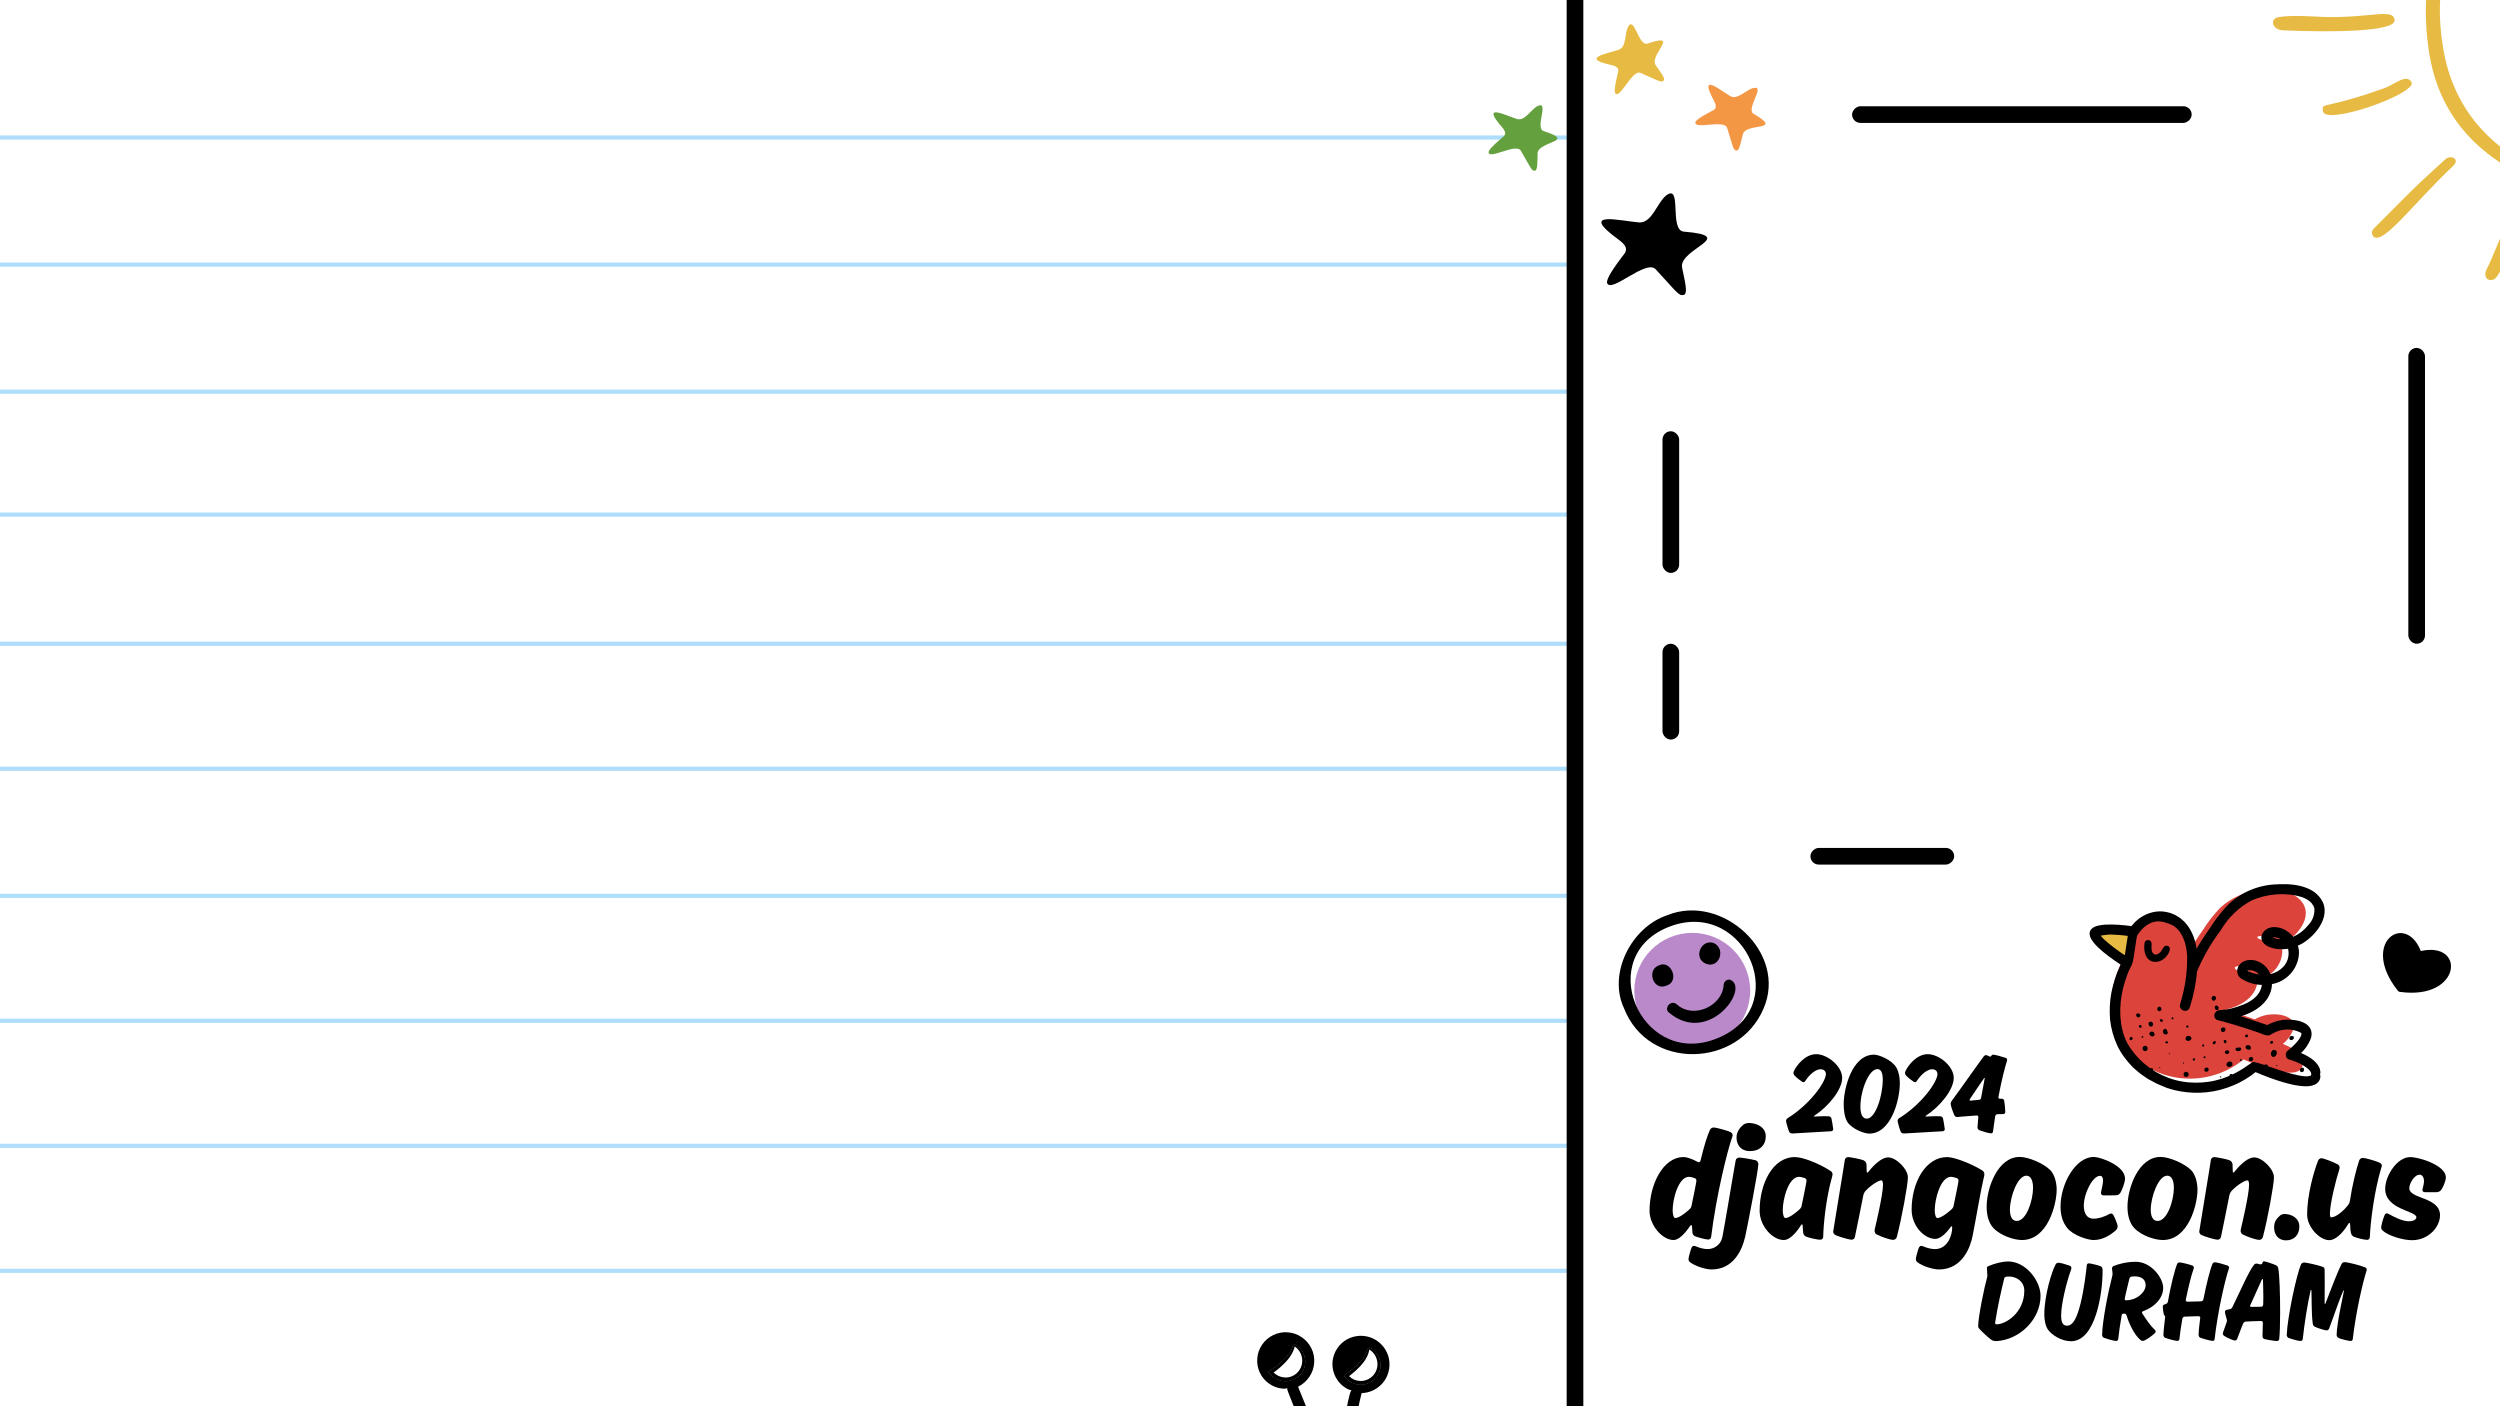 <svg width="1200" height="675" viewBox="0 0 1200 675" fill="none" xmlns="http://www.w3.org/2000/svg">
<g clip-path="url(#clip0_445_197)">
<path opacity="0.5" d="M-967 66H756" stroke="#5FBFFA" stroke-width="2"/>
<path opacity="0.5" d="M-967 127H756" stroke="#5FBFFA" stroke-width="2"/>
<path opacity="0.5" d="M-967 188H756" stroke="#5FBFFA" stroke-width="2"/>
<path opacity="0.5" d="M-967 247H756" stroke="#5FBFFA" stroke-width="2"/>
<path opacity="0.5" d="M-967 309H756" stroke="#5FBFFA" stroke-width="2"/>
<path opacity="0.5" d="M-967 369H756" stroke="#5FBFFA" stroke-width="2"/>
<path opacity="0.5" d="M-967 430H756" stroke="#5FBFFA" stroke-width="2"/>
<path opacity="0.5" d="M-967 490H756" stroke="#5FBFFA" stroke-width="2"/>
<path opacity="0.5" d="M-967 550H756" stroke="#5FBFFA" stroke-width="2"/>
<path opacity="0.5" d="M-967 610H756" stroke="#5FBFFA" stroke-width="2"/>
<rect x="752" y="-40" width="8" height="762" fill="black"/>
<g clip-path="url(#clip1_445_197)">
<path d="M633.817 696.102C633.817 696.102 633.929 696.144 633.979 696.159L634.079 696.163L633.817 696.102ZM657.891 647.115C657.359 646.866 657.029 646.915 656.933 647.087C656.933 647.087 656.945 647.1 656.958 647.101C656.983 647.102 657.032 647.129 657.057 647.143C657.057 647.143 657.057 647.156 657.069 647.156C661.33 649.293 663.116 654.44 661.065 658.754C658.987 663.118 653.762 664.977 649.398 662.899C648.186 662.317 647.125 661.465 646.287 660.407C649.847 657.973 656.323 652.813 656.914 647.238C656.929 647.188 656.931 647.138 656.933 647.087C656.719 647.078 656.467 647.383 656.34 647.983C655.327 651.623 652.468 654.49 649.551 656.939C648.805 657.563 648.036 658.148 647.255 658.708L645.59 659.911C645.457 660.057 645.061 660.178 645.167 660.347L645.598 660.895C645.849 661.221 646.282 661.706 646.477 661.878C648.014 663.407 650.079 664.366 652.24 664.571C656.595 665.085 661.01 662.12 662.196 657.97C663.558 653.84 661.579 649.064 657.891 647.115ZM622.129 645.692C621.612 645.405 621.27 645.441 621.173 645.626C621.186 645.626 621.198 645.639 621.211 645.64C621.223 645.641 621.223 645.641 621.235 645.654C621.247 645.667 621.272 645.68 621.284 645.694L621.297 645.694C625.473 648.029 627.003 653.278 624.728 657.508C623.673 659.481 621.894 660.969 619.77 661.673C616.242 662.772 612.395 661.586 610.097 658.675C613.372 656.431 620.11 651.332 621.143 645.751C621.144 645.713 621.146 645.675 621.173 645.638C620.973 645.592 620.696 645.87 620.52 646.456C619.258 650.009 616.391 652.776 613.463 655.186C612.706 655.784 611.949 656.37 611.156 656.929L609.556 658.059L608.971 658.463C608.804 658.532 608.977 658.627 609.036 658.718L609.265 658.98C609.577 659.347 609.851 659.724 610.19 660.054C611.689 661.581 613.714 662.601 615.847 662.868C620.145 663.544 624.641 660.733 625.951 656.652C627.447 652.616 625.685 647.798 622.129 645.692Z" fill="black"/>
<path d="M657.891 647.116C657.359 646.866 657.029 646.915 656.933 647.087C656.719 647.078 656.467 647.383 656.34 647.983C655.327 651.623 652.468 654.49 649.551 656.939C648.805 657.563 648.036 658.148 647.255 658.708L645.59 659.911C645.457 660.057 645.061 660.179 645.167 660.347L645.598 660.895C645.849 661.221 646.282 661.706 646.477 661.879C648.014 663.407 650.079 664.366 652.24 664.571C656.595 665.085 661.01 662.12 662.196 657.97C663.558 653.84 661.579 649.064 657.891 647.116ZM657.216 648.159C657.235 647.996 657.242 647.845 657.234 647.718C657.295 647.771 657.369 647.812 657.443 647.866C660.623 649.893 662.008 654.09 660.741 657.479C659.61 660.925 655.955 663.241 652.403 662.825C650.644 662.662 648.936 661.895 647.664 660.668C647.494 660.497 647.566 660.601 647.543 660.549C647.582 660.513 647.491 660.572 647.634 660.477L648.234 660.024C649.029 659.414 649.8 658.779 650.548 658.104C653.474 655.454 656.371 652.285 657.216 648.159Z" fill="black"/>
<path d="M648.9 667.153C648.9 667.153 648.887 667.165 648.886 667.178C648.872 667.215 648.796 667.237 648.695 667.245C648.761 667.173 648.825 667.138 648.875 667.14L648.9 667.141L648.9 667.153Z" fill="black"/>
<path d="M622.129 645.692C621.612 645.405 621.27 645.44 621.173 645.626C620.973 645.592 620.696 645.87 620.52 646.455C619.258 650.009 616.391 652.775 613.463 655.186C612.706 655.784 611.949 656.37 611.156 656.929L609.556 658.059L608.971 658.463C608.804 658.532 608.977 658.627 609.036 658.718L609.265 658.98C609.577 659.347 609.851 659.724 610.19 660.054C611.689 661.581 613.714 662.601 615.847 662.868C620.145 663.543 624.641 660.733 625.951 656.652C627.447 652.616 625.685 647.798 622.129 645.692ZM621.38 646.707C621.412 646.531 621.432 646.368 621.437 646.242C621.497 646.308 621.571 646.362 621.644 646.415C624.705 648.576 625.9 652.802 624.51 656.111C623.256 659.501 619.593 661.678 616.073 661.125C614.316 660.911 612.648 660.096 611.401 658.857C610.639 659.291 613.108 657.58 614.447 656.363C617.383 653.751 620.276 650.696 621.38 646.707Z" fill="black"/>
<path d="M617.939 666.161C617.939 666.161 617.91 666.248 617.846 666.283C617.861 666.208 617.901 666.172 617.939 666.161Z" fill="black"/>
<path d="M617.939 666.161C617.939 666.161 617.91 666.248 617.846 666.283C617.861 666.208 617.901 666.172 617.939 666.161Z" fill="black"/>
<path d="M702.905 697.193C702.598 696.398 702.125 695.659 701.586 694.993C700.52 693.661 699.178 692.594 697.848 691.541C695.493 689.687 692.724 688.359 689.798 687.754C686.999 687.143 684.048 687.131 681.234 687.755C679.833 688.061 678.464 688.533 677.151 689.133C677.139 689.132 677.126 689.144 677.101 689.143C672.158 684.946 666.388 682.14 660.484 680.072C657.587 679.091 654.644 678.297 651.681 677.678C651.959 675.887 652.287 674.122 652.69 672.361C652.909 671.374 653.152 670.4 653.42 669.428L653.615 668.704C653.615 668.704 653.629 668.667 653.642 668.668C653.793 668.674 654.387 668.662 654.755 668.602C659.075 668.155 663.074 665.488 665.203 661.693C667.32 657.899 667.575 653.091 665.687 649.151C663.901 645.19 660.105 642.228 655.838 641.428C651.597 640.591 646.989 641.883 643.872 644.878C640.707 647.796 639.104 652.281 639.68 656.506C640.206 660.741 642.866 664.614 646.591 666.601C647.627 667.15 648.366 667.282 648.695 667.246C648.761 667.173 648.826 667.138 648.876 667.14L648.901 667.141L648.9 667.166C648.9 667.166 648.888 667.166 648.887 667.178C648.873 667.216 648.796 667.238 648.695 667.246C648.497 667.465 648.234 668.008 647.968 668.918C647.266 671.474 646.701 674.086 646.273 676.716C644.067 676.395 641.857 676.15 639.645 675.98C635.508 675.677 631.36 675.626 627.214 675.841L624.931 670.219L623.663 667.112L623.068 665.674C623.068 665.674 623.097 665.6 623.264 665.531C625.379 664.448 627.202 662.811 628.522 660.823C631.238 656.89 631.607 651.482 629.469 647.191C627.37 642.876 622.922 639.81 618.129 639.518C613.354 639.1 608.511 641.454 605.846 645.389C603.094 649.283 602.69 654.614 604.716 658.863C606.691 663.122 611.001 666.181 615.64 666.531C616.872 666.634 617.6 666.437 617.846 666.271C617.862 666.196 617.901 666.16 617.94 666.149C617.94 666.149 617.911 666.236 617.846 666.271C617.773 666.521 617.886 667.106 618.238 668.029L620.708 674.289L621.517 676.329C620.503 676.438 619.488 676.571 618.473 676.717C611.49 677.781 604.466 679.513 597.999 682.983C594.949 684.695 591.916 686.621 589.415 689.366C588.981 689.183 588.534 689.013 588.085 688.905C586.587 688.539 585.042 688.372 583.522 688.521C580.485 688.77 577.609 689.947 575.177 691.672C574.722 691.993 574.278 692.34 573.859 692.688C571.622 694.573 569.843 696.957 568.608 699.604C567.997 700.915 567.522 702.282 567.197 703.693C566.91 705.106 566.761 706.538 566.8 707.978C566.819 709.013 566.925 710.077 567.975 710.588C569.038 711.113 570.461 710.871 571.184 709.892C571.779 709.237 571.771 708.24 571.857 707.701C571.923 707.048 572.013 706.409 572.191 705.786C572.791 703.251 573.965 700.866 575.614 698.881C577.273 696.933 579.433 695.398 581.834 694.693C583.044 694.429 584.288 694.243 585.488 694.483C585.602 694.488 585.702 694.505 585.802 694.522C584.974 696.189 584.392 698.019 584.183 699.952C584.161 700.166 584.14 700.379 584.13 700.593C580.074 701.947 576.851 705.354 574.84 709.039C572.443 713.491 571.212 718.698 572.291 723.865C572.694 725.648 574.86 726.623 576.447 725.795C577.232 725.413 577.831 724.681 578.032 723.82C578.138 723.395 578.144 722.967 578.062 722.522L577.922 721.671C577.564 719.398 577.843 717.013 578.581 714.787C579.32 712.548 580.445 710.413 581.936 708.585C582.704 707.71 583.523 706.849 584.484 706.196C584.562 706.149 584.64 706.089 584.717 706.055C585.243 707.919 586.064 709.682 587.07 711.226C589.014 714.147 591.408 716.582 594.051 718.498C594.443 716.699 595.072 714.96 595.886 713.317C593.767 711.549 591.949 709.516 590.697 707.23C589.43 704.982 589.021 702.442 589.402 700.011C589.796 697.593 591.067 695.276 592.805 693.269C596.018 689.798 600.44 687.262 605.11 685.431C609.804 683.6 614.785 682.45 619.835 681.745C626.713 680.789 633.777 680.762 640.725 681.412C645.119 681.902 649.548 682.444 653.841 683.522C659.13 684.908 664.321 686.82 668.922 689.564C671.196 690.96 673.441 692.443 675.267 694.287C676.454 695.422 677.562 696.668 678.448 698.068C679.417 699.597 680.422 701.179 680.94 702.929C681.69 705.459 680.597 707.733 679.235 709.794C680.593 711.075 681.78 712.513 682.759 714.107C684.028 711.562 684.44 708.111 684.217 705.365C684.636 705.584 685.016 705.853 685.408 706.122C687.121 707.355 688.555 708.943 689.561 710.777C690.581 712.599 691.2 714.643 691.327 716.704C691.38 717.224 691.37 717.753 691.348 718.269C691.285 718.872 691.472 719.801 691.964 720.39C692.894 721.665 694.913 721.928 696.142 720.908C696.756 720.43 697.165 719.703 697.261 718.925C697.303 718.233 697.274 717.74 697.275 717.135C697.223 715.985 697.082 714.843 696.853 713.711C696.369 711.458 695.477 709.301 694.222 707.38C692.047 703.958 688.755 701.282 685.033 699.837C684.902 699.352 684.733 698.878 684.499 698.452C683.794 696.643 682.736 695.122 681.572 693.723L681.623 693.725C682.875 693.337 684.171 693.128 685.483 693.12C688.084 693.055 690.716 693.747 692.995 695.017C694.29 695.728 695.461 696.649 696.488 697.714C697.659 698.937 698.186 699.893 698.775 701.457C699.227 702.687 699.947 703.563 701.36 703.56C702.192 703.558 703.052 703.216 703.598 702.533C704.889 700.961 703.482 698.757 702.906 697.181L702.905 697.193ZM615.847 662.869C613.714 662.601 611.689 661.582 610.19 660.055C609.851 659.725 609.577 659.347 609.265 658.981L609.036 658.719C608.977 658.628 608.804 658.532 608.971 658.464L609.556 658.06L611.156 656.93C611.949 656.371 612.706 655.785 613.463 655.186C616.391 652.776 619.258 650.01 620.52 646.456C620.696 645.871 620.973 645.592 621.173 645.626C621.27 645.441 621.612 645.405 622.129 645.692C625.685 647.799 627.447 652.617 625.951 656.652C624.641 660.734 620.145 663.544 615.847 662.869ZM646.477 661.879C646.282 661.707 645.849 661.222 645.598 660.895L645.167 660.347C645.061 660.179 645.457 660.057 645.59 659.911L647.255 658.708C648.036 658.149 648.805 657.563 649.551 656.939C652.468 654.491 655.327 651.623 656.34 647.983C656.467 647.383 656.719 647.079 656.933 647.088C657.029 646.915 657.359 646.866 657.891 647.116C661.579 649.064 663.558 653.841 662.196 657.97C661.01 662.12 656.595 665.085 652.24 664.572C650.079 664.366 648.014 663.408 646.477 661.879Z" fill="black"/>
</g>
<rect x="1164" y="309" width="8" height="142" rx="4" transform="rotate(180 1164 309)" fill="black"/>
<rect x="938" y="407" width="8" height="69" rx="4" transform="rotate(90 938 407)" fill="black"/>
<rect x="1052" y="51" width="8" height="163" rx="4" transform="rotate(90 1052 51)" fill="black"/>
<rect x="806" y="275" width="8" height="68" rx="4" transform="rotate(180 806 275)" fill="black"/>
<rect x="806" y="355" width="8" height="46" rx="4" transform="rotate(180 806 355)" fill="black"/>
<g clip-path="url(#clip2_445_197)">
<path d="M808.308 111.194C800.923 110.698 807.666 87.824 799.759 93.826C795.439 97.213 792.94 107.178 786.773 106.776C777.598 106.032 757.31 100.743 776.899 115.006C782.505 119.033 780.257 121.169 778.642 123.18C772.105 131.842 771.268 134.434 771.367 135.724C773.002 141.331 790.222 124.055 794.799 129.337C805.268 140.657 805.775 142.079 808.134 141.582C810.496 141.071 808.549 134.404 807.375 128.333C805.965 119.323 834.625 113.35 808.293 111.19L808.308 111.194Z" fill="black"/>
<path d="M790.889 20.894C786.411 22.5 784.583 7.348 781.447 12.909C779.764 15.998 780.805 22.483 777.077 23.843C771.484 25.765 758.192 27.875 773.344 31.209C777.66 32.13 776.884 33.955 776.444 35.559C774.792 42.322 774.949 44.055 775.335 44.793C777.716 47.653 783.489 33.099 787.526 35.031C796.554 38.983 797.217 39.684 798.473 38.784C799.73 37.885 796.903 34.472 794.669 31.203C791.55 26.281 806.918 15.421 790.865 20.918L790.889 20.894Z" fill="#E7BB43"/>
<path d="M841.804 54.687C837.679 52.349 847.812 40.947 841.609 42.248C838.197 43.018 834.016 48.1 830.575 46.156C825.488 43.178 815.215 34.484 822.621 48.197C824.751 52.077 822.882 52.7 821.403 53.418C815.27 56.628 814.082 57.895 813.768 58.675C813.179 62.385 827.843 57.132 829.047 61.467C831.995 70.926 831.899 71.901 833.404 72.261C834.909 72.621 835.615 68.21 836.593 64.359C838.235 58.74 856.414 63.223 841.808 54.672L841.804 54.687Z" fill="#F39745"/>
<path d="M741.024 62.947C736.488 61.593 743.889 48.225 738.108 50.873C734.94 52.382 731.985 58.253 728.184 57.136C722.566 55.37 710.644 49.179 720.862 60.89C723.801 64.198 722.099 65.221 720.815 66.253C715.531 70.744 714.64 72.249 714.514 73.073C714.756 76.815 727.92 68.436 730.037 72.406C734.989 80.971 735.113 81.938 736.648 81.962C738.188 81.972 737.909 77.525 738.036 73.557C738.409 67.717 757.15 68.041 741.005 62.957L741.024 62.947Z" fill="#64A03D"/>
</g>
<g clip-path="url(#clip3_445_197)">
<path d="M884.238 517.411C884.238 523.059 877.63 531.139 871.021 535.431C870.794 535.6 870.683 535.711 870.683 535.826C870.683 535.942 870.852 535.938 871.19 535.938C871.359 535.938 874.014 535.769 875.54 535.769C876.389 535.769 877.176 535.769 877.856 535.826C878.479 535.884 878.986 536.334 879.097 536.898C879.378 538.086 879.72 540.287 879.946 541.981C879.946 542.546 879.551 542.942 878.928 543C875.37 543.226 864.017 543.903 860.402 544.072C859.779 544.072 859.103 543.845 858.819 543.28C858.254 542.039 857.293 538.535 857.293 538.082C857.293 537.575 857.578 537.064 857.969 536.783C868.816 530.059 876.327 519.44 876.442 515.544C876.385 513.849 875.086 513.227 873.845 513.227C871.866 513.227 868.762 515.317 866.445 518.99C866.276 519.271 865.992 519.444 865.654 519.444C865.316 519.444 864.978 519.217 864.978 519.217C863.679 518.372 862.154 517.127 861.304 516.166C861.024 515.886 860.851 515.49 860.851 515.037C860.851 514.868 860.909 514.583 860.962 514.414C862.034 511.759 866.272 505.996 871.809 505.996C876.95 505.996 884.238 511.59 884.238 517.407V517.411Z" fill="black"/>
<path d="M886.724 538.539C885.368 536.28 884.972 532.833 884.972 529.952C884.972 522.494 888.983 506.227 899.545 506.227C901.804 506.227 908.075 508.712 910.222 512.385C911.463 514.533 911.917 517.242 911.917 519.843C911.917 528.261 907.625 544.133 897.228 544.133C895.027 544.133 889.206 542.154 886.72 538.539H886.724ZM892.994 531.193C892.994 535.657 894.52 536.956 896.045 536.956C900.225 536.956 903.729 526.052 903.729 518.145C903.729 514.249 902.488 513.173 901.132 513.173C897.063 513.173 892.998 523.397 892.998 531.193H892.994Z" fill="black"/>
<path d="M937.79 517.411C937.79 523.059 931.181 531.139 924.573 535.431C924.346 535.6 924.235 535.711 924.235 535.826C924.235 535.942 924.404 535.938 924.742 535.938C924.911 535.938 927.566 535.769 929.091 535.769C929.94 535.769 930.728 535.769 931.408 535.826C932.03 535.884 932.538 536.334 932.649 536.898C932.929 538.086 933.271 540.287 933.498 541.981C933.498 542.546 933.102 542.942 932.48 543C928.922 543.226 917.569 543.903 913.953 544.072C913.331 544.072 912.654 543.845 912.37 543.28C911.805 542.039 910.845 538.535 910.845 538.082C910.845 537.575 911.129 537.064 911.521 536.783C922.367 530.059 929.879 519.44 929.994 515.544C929.936 513.849 928.638 513.227 927.397 513.227C925.418 513.227 922.314 515.317 919.997 518.99C919.828 519.271 919.543 519.444 919.205 519.444C918.867 519.444 918.529 519.217 918.529 519.217C917.23 518.372 915.705 517.127 914.856 516.166C914.576 515.886 914.403 515.49 914.403 515.037C914.403 514.868 914.46 514.583 914.514 514.414C915.586 511.759 919.824 505.996 925.36 505.996C930.501 505.996 937.79 511.59 937.79 517.407V517.411Z" fill="black"/>
<path d="M960.95 527.408C961.626 527.408 961.911 527.862 962.022 528.426C962.249 529.725 962.529 532.211 962.529 533.736C962.529 534.243 962.191 534.754 961.569 534.754C961.288 534.754 959.083 534.812 958.802 534.812C958.126 534.812 957.784 535.319 957.673 535.884C957.335 538.312 956.939 540.74 956.655 543.115C956.597 543.68 956.201 544.018 955.694 544.018C954.733 544.018 951.345 543 950.215 542.55C949.539 542.323 949.197 541.701 949.197 541.136C949.255 539.837 949.593 536.391 949.593 536.164C949.593 535.711 949.255 535.431 948.859 535.431C947.56 535.431 939.991 536.164 939.538 536.164C938.862 536.164 938.351 535.884 938.124 535.373C937.559 534.243 936.318 530.739 936.318 529.894C936.318 529.387 936.487 528.822 936.772 528.48C940.84 523.059 949.593 510.461 952.248 507.014C952.528 506.676 952.87 506.449 953.32 506.449C953.827 506.449 954.903 507.183 955.298 507.183C955.525 507.183 955.694 507.072 955.805 506.845C955.974 506.507 956.37 506.223 956.824 506.223C957.5 506.223 961.342 507.295 962.81 507.806C963.263 507.975 963.432 508.37 963.432 508.766C963.432 508.878 963.374 509.162 963.374 509.162C962.356 512.213 960.777 518.483 959.306 526.221C959.306 526.221 959.248 526.559 959.248 526.728C959.248 527.066 959.475 527.404 959.87 527.404H960.942L960.95 527.408ZM945.363 527.973C945.363 528.142 945.532 528.311 945.816 528.311C945.927 528.311 948.528 528.031 949.885 527.915C950.449 527.858 950.788 527.577 950.903 527.012C951.525 523.508 952.655 518.03 952.655 517.634C952.655 517.465 952.655 517.353 952.597 517.353C952.486 517.353 952.317 517.58 952.317 517.58C951.641 518.483 946.104 526.732 945.539 527.577C945.428 527.746 945.37 527.858 945.37 527.973H945.363Z" fill="black"/>
<path d="M956.359 643.398C954.722 642.495 951.725 639.556 950.088 637.862C949.693 637.466 949.524 636.959 949.524 636.448C949.524 632.21 952.463 617.863 953.873 612.892C953.93 612.665 953.93 612.384 953.93 612.158C953.93 610.971 953.704 609.107 953.704 608.769C953.704 608.316 953.93 607.924 954.38 607.751C957.542 606.395 961.384 605.492 963.812 605.492C972.511 605.492 979.461 614.87 979.461 621.986C979.461 633.113 969.745 642.945 958.449 643.732C957.715 643.732 956.981 643.675 956.359 643.394V643.398ZM971.666 619.504C971.666 615.266 968.108 612.726 964.266 612.726C963.87 612.726 963.532 612.726 963.136 612.784C962.46 612.895 962.118 613.18 962.007 613.745C960.65 619.281 958.845 627.134 957.715 634.588C957.715 634.588 957.657 634.926 957.657 635.041C957.657 635.495 957.938 635.664 958.449 635.664C962.687 635.664 971.666 630.185 971.666 619.508V619.504Z" fill="black"/>
<path d="M1009.23 609.223V610.636C1009.23 620.296 1006.01 643.794 994.092 643.794C989.405 643.794 984.714 640.632 983.077 638.315C981.836 636.563 981.271 633.682 981.271 631.027C981.271 621.763 984.829 610.41 986.639 607.017C986.977 606.452 987.372 606.114 988.106 606.114C989.178 606.114 992.175 607.075 993.585 607.582C994.038 607.751 994.261 608.258 994.261 608.712C994.261 608.996 994.15 609.334 994.15 609.334C991.891 615.435 989.347 626.055 989.347 631.365C989.347 634.304 989.912 636.336 992.171 636.336C995.391 636.336 997.201 631.534 998.668 625.659C1000.36 618.935 1001.38 610.237 1001.66 607.301C1001.72 606.737 1002.11 606.399 1002.62 606.399C1003.47 606.399 1006.86 607.248 1008.22 607.755C1008.89 608.035 1009.18 608.658 1009.23 609.223H1009.23Z" fill="black"/>
<path d="M1028.16 630.009C1028.16 630.289 1028.33 630.516 1028.33 630.516C1030.25 633.509 1032.51 636.729 1034.37 638.369C1034.6 638.596 1034.71 638.876 1034.71 639.161C1034.71 639.387 1034.6 639.614 1034.43 639.837C1033.19 641.024 1030.81 642.776 1029.17 643.51C1029.17 643.51 1028.95 643.621 1028.61 643.621C1028.1 643.621 1027.65 643.395 1027.37 643.168C1024.26 640.513 1021.77 634.865 1020.81 631.53C1020.59 630.965 1020.36 630.57 1019.91 630.57H1019.24C1018.67 630.57 1018.44 630.85 1018.39 631.419C1017.71 635.203 1017.14 639.099 1016.75 642.772C1016.64 643.337 1016.24 643.675 1015.73 643.675C1014.54 643.675 1010.42 642.377 1010.03 642.207C1009.18 641.869 1009.07 641.358 1009.01 640.794C1009.12 634.354 1011.77 620.626 1013.92 612.323C1014.03 611.87 1014.03 611.647 1014.03 611.42C1014.03 610.46 1013.75 609.273 1013.75 608.823C1013.75 608.316 1014.15 607.863 1014.54 607.694C1016.75 606.791 1020.53 605.661 1025.22 605.661C1032.51 605.661 1038.33 613.345 1038.33 618.202C1038.33 623.058 1034.2 627.411 1028.78 629.329C1028.38 629.498 1028.16 629.667 1028.16 630.005V630.009ZM1022.11 613.741C1021.89 614.533 1019.85 623.004 1019.85 623.569C1019.85 623.965 1020.08 624.134 1020.48 624.134C1025.73 624.134 1029.91 620.238 1029.91 616.846C1029.91 613.906 1027.53 612.665 1024.77 612.665C1024.31 612.665 1023.86 612.665 1023.41 612.723C1022.68 612.781 1022.28 613.176 1022.11 613.741Z" fill="black"/>
<path d="M1063.12 605.888C1064.03 605.888 1067.87 606.96 1069.28 607.471C1069.68 607.64 1069.96 608.035 1069.96 608.489C1069.96 608.658 1069.9 608.827 1069.9 608.827C1068.1 613.968 1064.53 629.39 1063.01 642.776C1062.95 643.341 1062.56 643.625 1062.11 643.625C1060.98 643.625 1056.96 642.438 1056.34 642.211C1055.61 641.931 1055.38 641.42 1055.32 640.743C1055.32 638.258 1056.12 632.89 1056.12 632.552C1056.12 632.099 1055.78 631.761 1055.21 631.761C1053.29 631.872 1050.81 631.93 1048.66 631.987C1048.04 631.987 1047.64 632.494 1047.53 633.005C1046.96 636.283 1046.46 639.56 1046.11 642.78C1046.06 643.345 1045.61 643.629 1045.15 643.629C1043.97 643.629 1040.07 642.499 1039.39 642.215C1038.83 641.988 1038.49 641.424 1038.43 640.747C1038.54 637.923 1039.28 632.387 1039.28 632.16C1039.28 631.822 1039.17 631.653 1039 631.484C1038.88 631.315 1038.71 631.146 1038.6 630.808C1038.37 629.962 1038.2 628.437 1038.15 627.304C1038.15 626.57 1038.32 626.286 1039.33 626.005C1040.12 625.778 1040.46 625.383 1040.57 624.875C1041.93 617.191 1043.85 609.568 1045.03 606.687C1045.26 606.233 1045.66 605.953 1046.16 605.953C1047.18 605.953 1051.08 606.971 1052.38 607.478C1052.77 607.59 1053.05 608.101 1053.05 608.55C1053.05 608.719 1052.94 609.057 1052.94 609.057C1051.92 611.77 1050.63 616.965 1049.22 623.631C1049.22 623.631 1049.16 623.911 1049.16 624.084C1049.16 624.48 1049.5 624.818 1049.95 624.818C1050.18 624.818 1055.32 624.649 1056.45 624.649C1057.01 624.649 1057.52 624.253 1057.63 623.688C1059.05 616.457 1060.8 609.453 1061.98 606.687C1062.15 606.233 1062.61 605.895 1063.11 605.895L1063.12 605.888Z" fill="black"/>
<path d="M1068.94 633.851C1068.94 633.174 1067.98 630.8 1067.98 629.782C1067.98 629.217 1068.26 628.821 1068.88 628.71C1069.51 628.598 1070.24 628.429 1070.24 628.429C1071.03 628.26 1071.26 627.976 1071.6 627.3C1074.59 621.368 1079.45 610.014 1081.99 607.021C1082.33 606.625 1082.72 606.514 1083.12 606.514C1083.68 606.514 1084.7 606.91 1085.04 606.91C1085.49 606.91 1085.94 606.629 1086 606.176C1086.06 605.78 1086.28 605.442 1086.73 605.442C1087.53 605.442 1091.54 606.856 1092.44 607.305C1093.06 607.59 1093.46 608.154 1093.57 608.831C1094.19 612.05 1094.47 621.598 1094.47 630.07C1094.47 635.437 1094.3 640.294 1094.02 642.837C1093.96 643.291 1093.56 643.686 1092.89 643.686C1091.93 643.686 1087.92 643.064 1086.9 642.726C1086.34 642.557 1086 642.05 1086 641.258C1086 639.96 1086.17 635.837 1086.17 634.93C1086.17 634.423 1085.83 634.081 1085.27 634.081C1082.72 634.081 1078.66 634.308 1077.98 634.365C1077.3 634.423 1077.02 634.704 1076.68 635.384C1075.61 637.754 1074.65 640.805 1073.8 642.784C1073.57 643.237 1073.17 643.46 1072.78 643.46C1071.88 643.46 1068.54 641.877 1067.64 641.258C1067.24 640.978 1066.96 640.636 1066.96 640.129C1066.96 639.844 1067.02 639.675 1067.02 639.675L1068.83 634.534C1068.94 634.254 1068.94 634.081 1068.94 633.858L1068.94 633.851ZM1080.01 626.846C1080.01 627.184 1080.24 627.3 1080.81 627.3C1082.22 627.3 1084.53 627.242 1085.27 627.242C1085.89 627.242 1086.23 626.962 1086.34 626.17C1086.4 624.929 1086.4 623.627 1086.4 622.328C1086.4 619.22 1086.28 616.227 1086.23 614.421C1086.23 614.083 1086.12 613.914 1086 613.914C1085.88 613.914 1085.77 614.025 1085.66 614.252C1084.25 617.303 1082.27 621.763 1080.13 626.508C1080.13 626.508 1080.01 626.735 1080.01 626.846Z" fill="black"/>
<path d="M1104.25 643.679C1103.06 643.679 1099.56 642.607 1098.65 642.265C1097.92 641.981 1097.69 641.416 1097.63 640.797C1097.92 632.606 1102.21 612.043 1104.53 606.848C1104.75 606.341 1105.38 605.999 1106.05 605.999C1106.84 605.999 1112.72 607.186 1115.15 608.201C1115.77 608.481 1115.82 609.104 1115.82 609.668C1115.88 611.87 1115.88 620.288 1115.82 625.486C1115.82 625.713 1115.88 625.94 1115.99 625.94C1116.1 625.94 1116.27 625.544 1116.27 625.544C1118.64 619.612 1121.3 612.043 1124.01 606.622C1124.29 606.168 1124.74 605.83 1125.37 605.83C1127.12 605.83 1133.44 607.524 1135.31 608.374C1135.82 608.543 1136.04 608.996 1136.04 609.446C1136.04 609.615 1135.99 609.784 1135.99 609.784C1134.12 615.547 1130.79 629.951 1129.32 642.83C1129.26 643.337 1128.81 643.679 1128.3 643.679C1127.4 643.679 1123.67 642.776 1122.6 642.265C1121.92 641.927 1121.64 641.416 1121.58 640.797C1121.58 635.261 1125.08 620.292 1125.08 619.616C1125.08 619.504 1125.02 619.389 1124.97 619.389C1124.92 619.389 1124.8 619.5 1124.69 619.727C1122.48 624.756 1120.56 630.911 1117.96 637.747C1117.79 638.2 1117.29 638.596 1116.78 638.596C1115.93 638.596 1112.6 637.524 1111.13 636.844C1110.45 636.506 1110.17 635.826 1110.11 635.261C1109.49 630.854 1109.66 624.188 1109.49 619.5C1109.43 619.216 1109.38 619.105 1109.32 619.105C1109.26 619.105 1109.15 619.216 1109.09 619.443C1107.62 625.882 1106.21 634.581 1105.31 642.83C1105.2 643.337 1104.74 643.679 1104.23 643.679H1104.25Z" fill="black"/>
<path d="M822.583 541.198C823.982 541.198 829.722 542.904 830.733 543.449C831.274 543.76 831.662 544.302 831.662 544.925C831.662 545.078 831.586 545.389 831.586 545.389C828.946 552.839 823.748 574.336 821.342 593.739C821.266 594.515 820.643 594.98 819.944 594.98C818.703 594.98 814.822 593.892 813.658 593.428C812.959 593.116 812.417 592.498 812.34 591.41L812.187 588.848C812.187 588.46 812.033 588.072 811.799 588.072C811.645 588.072 811.487 588.148 811.257 588.46C808.775 592.106 805.824 595.21 803.342 595.21C797.909 595.21 791.777 588.149 791.777 581.164C791.777 568.435 798.297 555.398 808.076 555.398C809.862 555.398 812.267 556.328 814.749 557.65C814.749 557.65 815.137 557.884 815.372 557.884C815.837 557.884 816.148 557.573 816.302 556.874C817.931 550.123 819.483 545.078 820.805 542.281C821.116 541.659 821.815 541.194 822.591 541.194L822.583 541.198ZM811.952 578.685C812.805 574.651 814.281 567.355 814.281 566.732C814.281 566.191 814.046 565.722 813.428 565.491C812.34 565.103 811.334 564.869 810.711 564.869C805.667 564.869 802.873 575.5 802.873 580.856C802.873 583.108 803.415 584.66 804.114 584.66C805.743 584.66 808.694 582.566 810.946 580.468C811.568 579.926 811.875 579.227 811.956 578.681L811.952 578.685Z" fill="black"/>
<path d="M840.046 552.532C844.703 552.532 847.573 549.581 847.573 545.47C847.573 540.89 843.07 539.027 839.347 539.027C838.571 539.027 837.406 539.415 836.865 539.803C835.236 541.121 833.526 543.219 833.526 545.935C833.526 549.504 835.543 552.532 840.046 552.532Z" fill="black"/>
<path d="M865.504 591.568L865.27 588.31C865.27 587.922 865.116 587.687 864.958 587.687C864.801 587.687 864.647 587.841 864.493 588.075C861.777 592.421 858.673 595.214 856.267 595.214C850.758 595.214 844.626 588.463 844.626 581.167C844.626 568.208 850.835 555.402 861.546 555.402C865.35 555.402 873.111 558.429 878.698 562.076C879.239 562.387 879.628 563.005 879.628 563.705C879.628 563.939 879.474 564.558 879.474 564.558C876.369 575.577 875.282 587.607 875.128 593.815C875.052 594.515 874.506 595.056 873.811 595.056C871.793 595.056 867.525 593.892 866.902 593.581C865.892 593.039 865.585 592.34 865.504 591.564V591.568ZM864.805 578.685C865.658 574.651 867.133 567.355 867.133 566.732C867.133 566.191 866.899 565.722 866.28 565.491C865.193 565.103 864.186 564.869 863.564 564.869C858.519 564.869 855.726 575.5 855.726 580.856C855.726 583.107 856.267 584.66 856.967 584.66C858.596 584.66 861.546 582.566 863.798 580.468C864.42 579.926 864.728 579.227 864.808 578.681L864.805 578.685Z" fill="black"/>
<path d="M906.323 555.556C910.203 555.556 915.79 561.223 915.79 565.104C915.79 568.596 912.839 584.818 910.434 593.896C910.199 594.519 909.504 595.138 908.805 595.138C907.018 595.138 902.442 593.432 900.732 592.498C900.11 592.11 899.803 591.411 899.803 590.711C899.803 590.4 899.879 590.012 899.879 590.012C899.879 590.012 903.837 573.714 903.837 568.746C903.837 567.428 903.602 566.571 903.061 566.571C901.897 566.571 898.558 568.435 895.688 571.382C894.912 572.158 894.523 573.088 894.37 573.864C892.971 580.849 891.265 589.54 890.336 593.808C890.182 594.507 889.559 595.049 888.86 595.049C887.154 595.049 882.029 593.343 880.945 592.798C880.246 592.41 879.935 591.787 879.935 591.092C879.935 590.55 884.592 563.075 885.521 556.712C885.675 555.936 886.374 555.395 887.074 555.395C887.927 555.395 893.048 556.324 894.523 556.947C895.376 557.335 895.922 558.188 895.922 559.041C895.922 559.817 895.999 560.981 895.999 562.145C895.999 562.61 896.153 562.844 896.31 562.844C896.544 562.844 896.852 562.456 896.852 562.456C899.956 558.499 903.526 555.548 906.319 555.548L906.323 555.556Z" fill="black"/>
<path d="M934.651 555.402C938.143 555.402 946.68 558.741 951.648 561.922C952.19 562.31 952.501 563.009 952.501 563.709C952.501 564.02 952.424 564.331 952.424 564.331C950.795 571.005 948.698 583.887 946.838 593.278C945.908 598.088 942.181 609.341 930.697 609.341C927.904 609.341 922.936 607.789 920.531 606.003C919.832 605.538 919.601 604.992 919.601 604.374C919.601 603.444 920.688 599.717 921.076 598.864C921.311 598.322 921.776 598.011 922.317 598.011C922.471 598.011 922.782 598.088 922.94 598.165C925.268 599.175 927.285 599.563 928.761 599.563C935.123 599.563 937.064 592.501 937.064 589.239C937.064 588.851 936.91 588.617 936.752 588.617C936.595 588.617 936.518 588.694 936.287 589.005C933.959 592.263 931.243 594.672 928.991 594.672C923.482 594.672 917.584 588.229 917.584 580.702C917.584 567.662 924.181 555.402 934.658 555.402H934.651ZM937.755 578.685C938.608 574.651 940.083 567.355 940.083 566.732C940.083 566.191 939.849 565.722 939.231 565.491C938.143 565.103 937.137 564.869 936.514 564.869C931.469 564.869 928.676 575.5 928.676 580.856C928.676 583.107 929.218 584.66 929.917 584.66C931.546 584.66 934.497 582.566 936.748 580.468C937.371 579.926 937.678 579.227 937.755 578.681V578.685Z" fill="black"/>
<path d="M987.196 571.078C987.196 577.986 983.004 595.214 970.509 595.214C967.017 595.214 960.42 593.274 956.85 589.47C954.676 587.142 953.592 583.573 953.592 579.227C953.592 570.379 958.791 555.325 969.503 555.325C973.537 555.325 980.833 558.353 984.172 561.688C986.189 563.782 987.123 567.509 987.199 570.69V571.078H987.196ZM975.861 570.148C975.861 566.656 974.774 564.327 972.68 564.327C968.411 564.327 964.765 574.494 964.765 580.702C964.765 583.807 965.776 586.058 968.023 586.058C972.757 586.058 975.861 576.046 975.861 570.148Z" fill="black"/>
<path d="M1008.46 572.63C1008.46 572.008 1009.47 568.285 1009.47 566.809C1009.47 565.334 1009.08 564.404 1007.99 564.404C1004.58 564.404 1000.23 572.553 1000.23 578.839C1000.23 582.643 1001.94 584.971 1004.81 584.971C1007.53 584.971 1010.48 583.884 1012.65 582.643C1012.65 582.643 1012.96 582.489 1013.27 582.489C1013.81 582.489 1014.13 582.723 1014.44 583.265C1014.98 584.276 1016.45 587.457 1016.45 588.544C1016.45 589.397 1016.14 590.02 1015.68 590.485C1012.88 592.967 1009.23 595.218 1004.89 595.218C1002.33 595.218 995.187 593.124 992.236 589.397C990.143 586.758 989.055 583.423 989.055 579.154C989.055 568.289 996.194 555.329 1005.04 555.329C1008.07 555.329 1020.02 559.444 1020.02 565.73C1020.02 567.593 1018.54 571.316 1017.77 572.561C1017.38 573.183 1016.76 573.648 1015.9 573.725C1014.66 573.802 1011.4 573.802 1009.62 573.802C1008.92 573.725 1008.45 573.26 1008.45 572.638L1008.46 572.63Z" fill="black"/>
<path d="M1054.79 571.078C1054.79 577.986 1050.6 595.214 1038.1 595.214C1034.61 595.214 1028.01 593.274 1024.45 589.47C1022.27 587.142 1021.19 583.573 1021.19 579.227C1021.19 570.379 1026.39 555.325 1037.1 555.325C1041.13 555.325 1048.43 558.353 1051.77 561.688C1053.78 563.782 1054.72 567.509 1054.79 570.69V571.078H1054.79ZM1043.46 570.148C1043.46 566.656 1042.37 564.327 1040.28 564.327C1036.01 564.327 1032.36 574.494 1032.36 580.702C1032.36 583.807 1033.37 586.058 1035.62 586.058C1040.36 586.058 1043.46 576.046 1043.46 570.148Z" fill="black"/>
<path d="M1082.03 555.556C1085.92 555.556 1091.5 561.223 1091.5 565.104C1091.5 568.596 1088.55 584.818 1086.15 593.896C1085.91 594.519 1085.22 595.138 1084.52 595.138C1082.73 595.138 1078.15 593.432 1076.44 592.498C1075.82 592.11 1075.51 591.411 1075.51 590.711C1075.51 590.4 1075.59 590.012 1075.59 590.012C1075.59 590.012 1079.55 573.714 1079.55 568.746C1079.55 567.428 1079.31 566.571 1078.77 566.571C1077.61 566.571 1074.27 568.435 1071.4 571.382C1070.62 572.158 1070.24 573.088 1070.08 573.864C1068.68 580.849 1066.98 589.54 1066.05 593.808C1065.89 594.507 1065.27 595.049 1064.57 595.049C1062.87 595.049 1057.74 593.343 1056.66 592.798C1055.96 592.41 1055.65 591.787 1055.65 591.092C1055.65 590.55 1060.3 563.075 1061.23 556.712C1061.39 555.936 1062.09 555.395 1062.79 555.395C1063.64 555.395 1068.76 556.324 1070.24 556.947C1071.09 557.335 1071.63 558.188 1071.63 559.041C1071.63 559.817 1071.71 560.981 1071.71 562.145C1071.71 562.61 1071.86 562.844 1072.02 562.844C1072.26 562.844 1072.56 562.456 1072.56 562.456C1075.67 558.499 1079.24 555.548 1082.03 555.548L1082.03 555.556Z" fill="black"/>
<path d="M1103.69 588.775C1103.69 592.579 1101.28 595.372 1097.32 595.372C1093.37 595.372 1091.58 592.421 1091.58 589.24C1091.58 586.523 1092.59 585.125 1094.29 583.573C1094.76 583.108 1095.69 582.72 1096.47 582.72C1099.96 582.72 1103.69 584.66 1103.69 588.775H1103.69Z" fill="black"/>
<path d="M1143.27 559.436C1143.27 559.747 1143.11 560.212 1143.11 560.212C1139.62 571.62 1137.76 586.911 1137.53 593.816C1137.53 594.515 1136.98 595.133 1136.29 595.133C1134.66 595.133 1131.01 594.123 1129.92 593.658C1129.15 593.347 1128.61 592.648 1128.37 591.564C1128.22 590.942 1128.14 589.082 1128.06 587.837C1128.06 587.296 1127.91 586.984 1127.67 586.984C1127.44 586.984 1127.21 587.449 1127.21 587.449C1124.41 592.106 1120.92 595.287 1118.05 595.287C1113.47 595.287 1107.42 589.078 1107.42 582.946C1107.42 573.479 1110.75 561.914 1112.69 557.104C1112.93 556.482 1113.55 555.94 1114.25 555.94C1115.33 555.94 1120.3 557.88 1122.09 558.891C1122.63 559.202 1123.01 559.744 1123.01 560.366C1123.01 560.908 1122.86 561.377 1122.86 561.377C1121.31 565.956 1118.36 577.909 1118.36 582.485C1118.36 583.649 1118.51 584.349 1118.98 584.349C1120.92 584.349 1124.57 581.709 1127.13 578.374C1127.59 577.752 1127.83 577.21 1127.98 576.28C1128.99 569.372 1131.01 561.069 1132.41 557.035C1132.64 556.336 1133.33 555.794 1134.11 555.794C1135.28 555.794 1139.78 557.035 1142.11 558.045C1142.73 558.28 1143.27 558.822 1143.27 559.444L1143.27 559.436Z" fill="black"/>
<path d="M1156.93 555.402C1161.19 555.402 1174 559.359 1174 565.103C1174 567.12 1172.45 570.225 1171.83 571.078C1171.2 571.931 1170.43 572.165 1169.73 572.242H1163.91C1163.13 572.242 1162.75 571.7 1162.75 571.231C1162.75 570.609 1163.52 568.592 1163.52 567.04C1163.52 564.946 1162.59 563.858 1161.43 563.858C1158.79 563.858 1156.46 568.204 1156.46 570.302C1156.46 575.658 1171.21 574.417 1171.21 583.342C1171.21 588.928 1165.7 595.295 1157.78 595.295C1153.12 595.295 1146.29 593.043 1143.81 590.792C1143.11 590.169 1142.96 589.628 1142.96 589.239C1142.96 588.229 1143.89 584.817 1144.58 583.342C1144.9 582.643 1145.21 582.412 1145.67 582.412C1146.14 582.412 1146.45 582.723 1146.6 582.723C1149.32 584.199 1153.12 586.216 1156.3 586.216C1158.09 586.216 1159.72 585.593 1159.87 584.352C1159.87 581.094 1144.89 580.706 1144.89 570.617C1144.89 564.408 1150.56 555.406 1156.92 555.406L1156.93 555.402Z" fill="black"/>
<path d="M844.003 558.737C844.003 561.842 838.805 588.464 837.718 593.508C837.66 593.762 837.599 594.027 837.533 594.292C837.522 594.292 837.51 594.292 837.499 594.296C836.269 599.51 832.312 609.338 821.577 609.338C818.784 609.338 813.816 607.786 811.411 606.003C810.711 605.538 810.481 604.993 810.481 604.374C810.481 603.44 811.568 599.717 811.956 598.861C812.187 598.319 812.652 598.008 813.197 598.008C813.351 598.008 813.662 598.084 813.816 598.165C816.144 599.172 818.165 599.56 819.637 599.56C821.269 599.56 822.852 599.053 824.132 598.031C824.712 597.57 825.215 597.02 825.649 596.421C826.541 595.191 826.764 593.662 827.029 592.206C827.336 590.519 827.644 588.829 827.943 587.138C828.443 584.33 828.923 581.521 829.403 578.712C829.918 575.693 830.425 572.673 830.936 569.653C831.393 566.94 831.851 564.231 832.323 561.523C832.588 560.001 832.83 558.468 833.138 556.951C833.295 556.174 833.991 555.629 834.848 555.629C835.931 555.629 840.668 556.405 842.762 556.951C843.462 557.181 844.003 557.957 844.003 558.733V558.737Z" fill="black"/>
</g>
<g clip-path="url(#clip4_445_197)">
<path d="M812.287 503.296C827.644 503.296 840.094 490.868 840.094 475.538C840.094 460.207 827.644 447.78 812.287 447.78C796.93 447.78 784.48 460.207 784.48 475.538C784.48 490.868 796.93 503.296 812.287 503.296Z" fill="#B989C9"/>
<path d="M796.407 463.321C790.08 465.444 793.568 475.861 799.894 473.105C806.479 471.112 802.085 460.656 796.407 463.321Z" fill="black"/>
<path d="M830.177 470.206C829.814 470.193 829.464 470.245 829.127 470.361C828.79 470.478 828.479 470.672 828.219 470.918C827.96 471.164 827.74 471.448 827.597 471.772C827.441 472.095 827.364 472.445 827.351 472.807C826.754 482.836 812.857 489.436 804.768 482.021C801.916 479.679 798.442 484.143 801.19 486.11C820.454 502.183 840.613 473.519 830.19 470.206H830.177Z" fill="black"/>
<path d="M800.309 439.291C782.847 445.14 771.711 467.489 779.554 484.04C791.286 514.011 834.481 512.561 846.472 484.169C858.191 457.498 826.728 428.576 800.309 439.291ZM822.71 498.986C786.852 511.811 764.607 458.016 802.111 444.506C838.253 431.475 861.484 485.114 822.71 498.986Z" fill="black"/>
<path d="M819.054 462.675C825.38 464.887 828.582 455.35 822.489 452.607C816.358 450.653 812.507 460.19 819.054 462.675Z" fill="black"/>
</g>
<g clip-path="url(#clip5_445_197)">
<path d="M1095.75 501.098C1098.01 499.289 1099.74 496.903 1100.74 494.195C1102.85 487.037 1092.16 486.161 1087.57 487.245C1085.7 487.671 1083.91 488.363 1082.24 489.296C1077.63 487.614 1072.98 486.069 1068.26 484.686C1069.13 484.444 1069.98 484.191 1070.84 483.926C1077.73 481.759 1083.64 477.137 1083.6 469.98C1090.37 469.023 1095.42 463.284 1095.5 456.449C1095.43 455.366 1095.21 454.317 1094.83 453.303C1095.6 452.992 1096.35 452.623 1097.07 452.219C1103.14 448.716 1110.24 439.841 1104.92 432.926C1100.77 427.567 1092.64 426.933 1086.43 427.29C1078.7 427.498 1071.31 430.529 1065.65 435.796C1062.6 438.977 1059.88 442.457 1057.54 446.18C1055.05 449.672 1052.74 453.28 1050.63 457.014C1049.17 437.813 1031.14 434.228 1022.61 445.765C1020.27 445.396 1017.93 445.154 1015.55 445.039C1000.56 444.301 1001.79 449.926 1014.18 458.835C1015.59 459.838 1016.99 460.806 1018.45 461.751C1008.01 483.176 1013.44 506.826 1038.39 515.701C1051.61 520.069 1066.14 517.361 1076.92 508.544C1085.54 512.232 1105.23 519.769 1105.33 510.307C1105.38 505.835 1099.92 502.643 1095.76 501.087L1095.75 501.098ZM1085.48 449.315C1086.81 449.384 1088.08 449.868 1089.11 450.675C1089.39 450.882 1089.67 451.113 1089.91 451.355C1084.45 451.977 1081.18 449.177 1085.48 449.315ZM1076.83 466.695C1067.29 464.436 1076.91 461.255 1079.8 467.099C1078.8 467.041 1077.81 466.914 1076.83 466.695Z" fill="#DB433B"/>
<path d="M1024.69 448.785C1024.45 448.888 1024.17 448.923 1023.91 448.888C1020.99 448.393 1018.04 448.07 1015.09 447.943C1012.43 447.667 1009.75 447.92 1007.18 448.693C1008.14 450.11 1009.29 451.389 1010.62 452.473C1014.31 455.539 1018.17 458.374 1022.2 460.967C1023.29 456.968 1024.12 452.911 1024.69 448.808V448.785Z" fill="#E7BB43"/>
<path d="M1103.12 453.867L1103.87 453.498C1104.37 453.245 1104.89 453.026 1105.35 452.715C1106.3 452.127 1107.21 451.493 1108.06 450.778C1109.78 449.361 1111.32 447.759 1112.63 445.949C1113.93 444.14 1114.99 442.111 1115.52 439.887C1116.06 437.674 1115.94 435.219 1114.97 433.099C1114 430.989 1112.41 429.249 1110.54 427.958C1108.65 426.691 1106.53 425.861 1104.39 425.319C1100.06 424.236 1095.6 424.282 1091.28 424.558C1082.5 425.215 1073.92 429.192 1068.04 435.819C1066.6 437.455 1065.22 439.149 1063.92 440.89C1062.6 442.619 1061.44 444.52 1060.24 446.237C1058.98 448.012 1057.78 449.822 1056.62 451.654C1056.04 452.576 1055.47 453.498 1054.91 454.432L1054.34 455.412L1054.19 454.328C1054.15 453.787 1053.99 453.268 1053.85 452.738L1053.43 451.159C1052.81 449.073 1051.89 447.056 1050.7 445.212C1050.43 444.728 1050.06 444.313 1049.72 443.886L1048.66 442.607C1048.29 442.204 1047.84 441.869 1047.42 441.489C1047 441.143 1046.63 440.728 1046.14 440.44C1045.19 439.887 1044.3 439.184 1043.24 438.827C1042.72 438.619 1042.21 438.4 1041.69 438.204L1040.07 437.812C1035.71 436.798 1031.04 438.008 1027.4 440.452C1026.92 440.717 1026.5 441.086 1026.09 441.454L1024.84 442.538C1024.44 442.918 1024.1 443.356 1023.74 443.771L1023.21 444.393L1023.07 444.555C1023.07 444.555 1023.06 444.566 1023.03 444.555L1021.72 444.37L1020.13 444.174C1019.06 444.059 1018 443.967 1016.92 443.898C1014.78 443.76 1012.64 443.69 1010.47 443.829C1009.37 443.909 1008.29 444.036 1007.2 444.29C1006.11 444.555 1004.98 444.924 1004.01 445.811C1003.54 446.261 1003.16 446.894 1003.05 447.574C1002.92 448.266 1003.06 448.9 1003.23 449.488C1003.62 450.64 1004.27 451.574 1004.96 452.438C1006.35 454.167 1007.96 455.619 1009.6 456.991C1011.26 458.351 1012.97 459.653 1014.73 460.852L1017.37 462.661L1017.9 463.018L1017.37 464.24C1015.53 468.136 1014.34 472.296 1013.45 476.503C1012.65 480.744 1012.49 485.078 1012.83 489.388C1013.29 493.687 1014.47 497.894 1016.27 501.836C1018.12 505.766 1020.79 509.247 1023.82 512.335C1025.45 513.741 1027.01 515.263 1028.84 516.404L1030.18 517.326C1030.62 517.637 1031.07 517.948 1031.55 518.179L1034.4 519.712C1035.32 520.265 1036.35 520.634 1037.34 521.048L1040.32 522.282C1041.36 522.581 1042.4 522.916 1043.45 523.181C1044.49 523.4 1045.53 523.699 1046.6 523.849C1050.86 524.598 1055.2 524.725 1059.49 524.264C1063.79 523.803 1068 522.65 1071.97 520.991L1073.45 520.345L1074.9 519.631C1075.88 519.17 1076.79 518.594 1077.73 518.063C1078.67 517.533 1079.53 516.876 1080.45 516.3C1080.9 516 1081.31 515.655 1081.74 515.332L1082.38 514.836L1082.67 514.617L1085.67 515.862C1086.81 516.312 1087.95 516.761 1089.09 517.187C1091.38 518.04 1093.71 518.824 1096.08 519.516C1099.56 520.507 1103.12 521.394 1106.88 521.417C1108.51 521.417 1110 521.175 1111.19 520.576C1112.38 520 1113.16 519.043 1113.48 518.225C1113.63 517.81 1113.73 517.441 1113.75 517.118C1113.79 516.807 1113.79 516.542 1113.76 516.335C1113.71 515.908 1113.63 515.712 1113.54 515.712C1113.66 515.735 1114.02 514.882 1113.55 513.223C1113.1 511.575 1111.5 509.419 1108.75 507.656C1107.9 507.114 1107.01 506.619 1106.11 506.169C1105.67 505.962 1105.22 505.743 1104.75 505.547L1104.49 505.432L1104.58 505.339C1104.92 505.04 1105.23 504.717 1105.54 504.394C1106.15 503.726 1106.7 503.023 1107.21 502.285C1107.95 501.213 1108.57 500.049 1109.05 498.839C1109.57 497.537 1109.75 496.119 1109.35 494.702C1108.96 493.272 1107.9 492.143 1106.76 491.417C1105.6 490.679 1104.34 490.241 1103.06 489.942C1100.51 489.365 1097.92 489.285 1095.33 489.619C1094.02 489.803 1092.78 490.149 1091.56 490.575C1090.95 490.794 1090.35 491.025 1089.76 491.302C1089.46 491.428 1089.17 491.567 1088.88 491.716L1088.31 492.016L1080.77 489.527C1078.46 488.743 1074.29 487.452 1075.65 487.786L1076.08 487.66L1076.76 487.429C1077.08 487.314 1077.43 487.21 1077.75 487.083C1079.07 486.588 1080.35 486 1081.6 485.331C1082.83 484.628 1084.02 483.833 1085.11 482.923C1086.2 481.989 1087.19 480.94 1088.04 479.765C1088.86 478.578 1089.52 477.264 1089.97 475.881C1090.16 475.178 1090.35 474.475 1090.43 473.76C1090.5 473.403 1090.52 473.034 1090.53 472.677V472.4V472.354C1090.53 472.354 1090.54 472.342 1090.62 472.331L1091.15 472.239C1091.51 472.169 1091.85 472.054 1092.2 471.962C1092.89 471.789 1093.56 471.49 1094.23 471.224C1095.54 470.637 1096.77 469.841 1097.87 468.919C1100.07 467.075 1101.79 464.62 1102.69 461.877C1103.16 460.506 1103.44 459.1 1103.5 457.625C1103.52 457.279 1103.54 456.887 1103.5 456.507C1103.46 456.149 1103.42 455.78 1103.35 455.423C1103.29 455.066 1103.2 454.709 1103.11 454.351L1102.98 453.936L1103.11 453.867H1103.12ZM1017.66 457.002C1015.82 455.734 1014.04 454.386 1012.31 452.945L1011.02 451.85C1010.57 451.505 1010.18 451.17 1009.8 450.79C1009.42 450.41 1009.05 450.018 1008.72 449.603L1008.36 449.13L1008.45 449.107C1008.81 449.027 1009.18 448.957 1009.54 448.9C1010.26 448.773 1011 448.681 1011.74 448.635C1013.21 448.508 1014.66 448.635 1016.2 448.727C1017.71 448.819 1019.21 448.957 1020.69 449.153L1021.33 449.246L1019.91 458.5C1019.15 458.005 1018.4 457.509 1017.66 457.002ZM1110.32 517.107L1110.22 517.003L1110.28 517.049L1110.32 517.095V517.107ZM1110.1 516.784C1110.1 516.784 1110.13 516.796 1110.14 516.807C1110.24 516.853 1110.34 516.911 1110.4 516.957L1110.25 516.911H1110.22L1110.13 516.876C1110.11 516.876 1110.09 516.865 1110.09 516.865L1109.91 516.68C1109.91 516.68 1110.03 516.738 1110.1 516.784ZM1101.09 449.476L1100.73 449.626C1100.73 449.626 1100.75 449.672 1100.69 449.603C1100.36 449.165 1099.98 448.773 1099.59 448.381C1098.02 446.86 1096.04 445.707 1093.86 445.235C1092.78 445.004 1091.65 444.924 1090.52 445.085C1089.39 445.246 1088.25 445.661 1087.33 446.445C1086.85 446.837 1086.53 447.309 1086.17 447.77C1085.89 448.289 1085.57 448.831 1085.51 449.488C1085.26 450.778 1085.89 452.092 1086.73 452.899C1087.57 453.752 1088.58 454.271 1089.61 454.674C1090.63 455.1 1091.71 455.308 1092.78 455.481C1093.32 455.55 1093.86 455.585 1094.39 455.631C1094.93 455.631 1095.48 455.642 1096.02 455.631C1096.55 455.573 1097.09 455.561 1097.62 455.481C1097.62 455.481 1098.28 455.377 1098.29 455.4C1098.29 455.446 1098.43 456.057 1098.46 456.437C1098.53 456.91 1098.55 457.394 1098.53 457.867C1098.51 458.835 1098.33 459.791 1098.02 460.702C1097.39 462.534 1096.2 464.113 1094.62 465.289C1093.85 465.888 1093 466.395 1092.11 466.799C1091.66 466.995 1091.2 467.168 1090.73 467.306C1090.42 467.41 1089.92 467.536 1089.77 467.559C1089.77 467.536 1089.77 467.525 1089.76 467.49C1089.64 467.237 1089.56 466.972 1089.44 466.73C1089.15 466.257 1088.94 465.727 1088.59 465.3C1087.98 464.367 1087.18 463.583 1086.31 462.88C1084.54 461.543 1082.35 460.725 1080.08 460.771C1078.95 460.806 1077.79 461.048 1076.76 461.589L1076.01 462.062C1075.78 462.246 1075.57 462.454 1075.35 462.65C1074.92 463.053 1074.56 463.56 1074.3 464.113C1073.78 465.22 1073.73 466.522 1074.13 467.686C1074.57 468.965 1075.47 469.542 1076.57 470.199C1078.44 471.282 1080.49 472.043 1082.61 472.435C1083.14 472.538 1083.67 472.607 1084.2 472.665L1085.01 472.723L1085.67 472.746C1085.67 472.746 1085.67 472.792 1085.66 472.861C1085.59 473.334 1085.51 473.818 1085.36 474.267C1084.83 476.111 1083.65 477.736 1082.17 479.027C1079.2 481.632 1075.14 482.946 1071.27 484.018C1069.28 484.502 1067.33 484.79 1065.22 484.905C1064.85 484.94 1064.5 485.066 1064.19 485.251C1064.03 485.343 1063.89 485.458 1063.76 485.585L1063.66 485.677C1063.66 485.677 1063.63 485.712 1063.62 485.735C1063.58 485.769 1063.49 485.85 1063.44 485.919C1062.96 486.484 1062.76 487.279 1062.93 488.005C1063.01 488.363 1063.17 488.697 1063.41 488.996C1063.66 489.308 1064.01 489.538 1064.39 489.653C1064.56 489.711 1064.82 489.746 1064.94 489.746C1064.94 489.746 1064.95 489.746 1064.99 489.746L1065.17 489.803L1065.92 489.999C1069.91 491.094 1073.88 492.27 1077.82 493.537C1079.78 494.171 1081.74 494.828 1083.7 495.508L1086.61 496.592L1087.4 496.834C1087.61 496.903 1087.96 497.007 1088.31 497.018C1088.65 497.041 1089 496.995 1089.33 496.903C1089.49 496.845 1089.66 496.788 1089.8 496.707C1089.97 496.626 1090.13 496.523 1090.17 496.488C1091.85 495.497 1093.53 494.725 1095.38 494.402C1097.22 494.033 1099.12 494.068 1100.94 494.46C1101.85 494.667 1102.75 494.944 1103.6 495.324C1104.66 495.854 1104.79 495.727 1104.65 496.661C1104.47 497.422 1103.98 498.24 1103.44 498.989C1102.9 499.738 1102.26 500.464 1101.61 501.156C1100.94 501.847 1100.25 502.516 1099.52 503.15C1099.16 503.472 1098.8 503.783 1098.43 504.072L1098.15 504.302C1098.06 504.371 1097.87 504.521 1097.77 504.648C1097.53 504.925 1097.38 505.236 1097.29 505.558C1097.09 506.204 1097.14 506.907 1097.48 507.541C1097.65 507.863 1097.92 508.14 1098.24 508.336C1098.4 508.44 1098.58 508.497 1098.75 508.567L1099.11 508.659C1100.03 508.924 1100.94 509.235 1101.83 509.592C1103.59 510.295 1105.33 511.194 1106.86 512.266C1107.62 512.808 1108.35 513.407 1108.83 514.087C1109.09 514.433 1109.26 514.79 1109.34 515.147C1109.38 515.32 1109.39 515.505 1109.38 515.678L1109.34 515.943C1109.34 515.943 1109.31 516.07 1109.3 516.104C1109.28 516.116 1109.23 516.196 1109.18 516.265C1109.11 516.312 1108.98 516.335 1108.9 516.392C1108.66 516.473 1108.4 516.542 1108.1 516.577C1107.52 516.657 1106.9 516.657 1106.26 516.6C1104.18 516.45 1102.06 515.954 1099.97 515.413C1097.88 514.859 1095.82 514.214 1093.76 513.522C1086.55 511.044 1082.96 509.777 1082.8 510.122C1082.83 510.053 1082.65 509.811 1082.08 509.742C1081.82 509.708 1081.44 509.742 1081.04 509.95C1080.65 510.18 1080.38 510.388 1079.96 510.676C1078.42 511.782 1076.11 513.419 1072.78 515.159C1070.82 516.162 1068.79 517.015 1066.72 517.706C1064.62 518.352 1062.49 518.916 1060.31 519.227C1055.94 519.884 1051.43 519.861 1047.08 519.066C1042.72 518.317 1038.52 516.669 1034.7 514.456C1030.91 512.185 1027.46 509.293 1024.67 505.847C1023.27 504.141 1021.98 502.308 1020.93 500.384C1019.98 498.436 1019.18 496.373 1018.7 494.217C1016.68 485.585 1017.9 476.353 1021.03 468.066C1021.44 466.96 1021.86 465.796 1022.44 464.77C1023.33 463.214 1023.78 461.831 1024.06 460.079C1024.22 459.019 1024.39 457.959 1024.55 456.898C1024.88 454.824 1025.2 452.738 1025.5 450.663C1025.64 449.649 1025.89 448.865 1026.51 448.047C1026.72 447.736 1026.95 447.448 1027.18 447.171C1027.41 446.871 1027.64 446.595 1027.9 446.33C1028.14 446.065 1028.39 445.8 1028.66 445.546C1029.71 444.543 1030.89 443.69 1032.2 443.103C1033.49 442.515 1034.89 442.204 1036.31 442.25C1036.88 442.273 1037.44 442.342 1038.01 442.457C1038.94 442.665 1039.87 442.941 1040.77 443.275C1040.91 443.322 1041.04 443.379 1041.18 443.425C1042.14 443.806 1043.12 444.221 1043.95 444.854C1044.99 445.65 1045.88 446.652 1046.62 447.759C1048.09 449.983 1048.96 452.611 1049.42 455.285C1049.65 456.622 1049.79 458.005 1049.85 459.353C1049.87 460.725 1049.84 462.119 1049.77 463.491C1049.64 466.269 1049.35 469.023 1048.9 471.755C1048.45 474.486 1047.84 477.195 1047.08 479.857L1046.49 481.851C1046.36 482.22 1046.26 482.773 1046.39 483.257C1046.5 483.752 1046.77 484.213 1047.13 484.525C1047.84 485.147 1048.87 485.47 1049.88 485.009C1050.36 484.801 1050.74 484.352 1050.93 483.914C1051.04 483.672 1051.08 483.51 1051.13 483.349L1051.3 482.842C1052.15 480.145 1052.85 477.414 1053.39 474.636C1053.67 473.253 1053.9 471.858 1054.1 470.452L1054.35 468.355L1054.55 466.361L1055.06 465.139L1055.65 463.825C1056.04 462.949 1056.46 462.085 1056.87 461.22C1057.73 459.492 1058.63 457.797 1059.59 456.138C1061.52 452.784 1063.61 449.626 1065.98 446.503C1067.79 443.402 1069.93 440.694 1072.47 438.25C1074.98 435.83 1077.89 433.744 1080.93 432.142C1088.31 428.973 1097.02 428.223 1104.71 430.552C1106.59 431.185 1108.39 432.13 1109.61 433.571C1110.19 434.297 1110.66 435.116 1110.88 436.015C1110.9 436.072 1110.89 436.038 1110.9 436.084V436.268L1110.92 436.625C1110.91 436.867 1110.92 437.109 1110.91 437.351C1110.89 437.836 1110.82 438.32 1110.74 438.792C1110.37 440.694 1109.45 442.492 1108.12 443.898L1107.87 444.163L1107.74 444.29C1107.74 444.29 1107.56 444.474 1107.56 444.497L1107.06 445.062C1106.81 445.35 1106.55 445.627 1106.28 445.892C1105.48 446.664 1104.62 447.39 1103.69 448.001C1102.86 448.554 1102 449.05 1101.09 449.465V449.476ZM1094.74 450.802C1094.06 450.79 1093.39 450.732 1092.72 450.594C1092.19 450.49 1091.66 450.341 1091.2 450.145C1091.08 450.098 1090.96 450.029 1090.89 449.995L1090.84 449.96H1090.89L1091.06 449.937C1091.19 449.926 1091.31 449.926 1091.45 449.926C1091.98 449.903 1092.49 449.96 1093 450.087C1093.61 450.237 1094.2 450.467 1094.74 450.802ZM1084.3 467.732C1083.22 467.594 1082.16 467.352 1081.11 467.029C1080.5 466.822 1079.88 466.603 1079.36 466.315C1079.25 466.234 1079.1 466.165 1079 466.084L1078.85 465.969L1078.79 465.9C1078.79 465.9 1079.09 465.761 1079.28 465.738C1079.55 465.692 1079.85 465.681 1080.13 465.692C1080.73 465.715 1081.34 465.854 1081.91 466.061C1082.84 466.407 1083.67 466.983 1084.3 467.732Z" fill="black"/>
<path d="M1110.4 516.957L1110.25 516.911L1110.14 516.807C1110.24 516.853 1110.34 516.911 1110.4 516.957Z" fill="#010101"/>
<path d="M1040.15 453.971C1039.07 453.798 1038.46 454.674 1037.99 455.515C1037.41 456.587 1036.86 457.44 1035.67 457.959C1033.79 458.777 1032.92 457.267 1032.74 455.608C1032.58 454.225 1033.41 451.643 1031.4 451.251C1030.47 451.067 1029.57 451.666 1029.37 452.588C1028.32 460.748 1033.42 463.399 1037.95 460.725C1040.66 459.181 1043.11 454.444 1040.15 453.971Z" fill="black"/>
<path d="M1090.74 507.253C1090.51 506.988 1090.29 506.826 1090.22 506.619C1089.9 505.743 1090.04 504.948 1090.72 504.279C1091.34 503.668 1092.57 503.979 1092.8 504.798C1093.06 505.72 1092.61 506.815 1091.71 507.253C1091.43 507.391 1091.03 507.253 1090.75 507.253H1090.74Z" fill="black"/>
<path d="M1071.41 511.471C1070.87 512.128 1069.83 512.358 1069.12 511.863C1068.87 511.701 1068.69 511.24 1068.72 510.941C1068.84 509.869 1069.88 509.281 1070.88 509.638C1071.56 509.88 1071.86 510.929 1071.41 511.471Z" fill="black"/>
<path d="M1110.69 512.324C1111.36 512.704 1111.52 513.384 1111.29 513.776C1110.86 514.514 1109.63 514.721 1109.13 514.076C1108.86 513.718 1108.74 513.223 1108.62 512.773C1108.54 512.497 1109 512.036 1109.28 512.082C1109.86 512.163 1110.44 512.278 1110.69 512.324Z" fill="black"/>
<path d="M1050.29 516.519C1049.81 517.026 1048.78 517.049 1048.4 516.553C1048.06 516.104 1048.03 515.309 1048.38 514.894C1048.84 514.329 1049.82 514.317 1050.23 514.871C1050.62 515.366 1050.65 516.15 1050.29 516.519Z" fill="black"/>
<path d="M1028.57 502.631C1028.82 502.159 1029.61 501.859 1030.14 502.043C1030.74 502.251 1031.07 503.207 1030.74 503.887C1030.5 504.395 1029.73 504.694 1029.2 504.464C1028.54 504.187 1028.22 503.254 1028.55 502.631H1028.57Z" fill="black"/>
<path d="M1080.24 503.668C1079.96 503.749 1079.64 503.945 1079.33 503.91C1079 503.887 1078.67 503.68 1078.38 503.507C1077.92 503.219 1077.76 502.712 1077.93 502.32C1078.15 501.824 1078.58 501.651 1079.05 501.64C1079.77 501.617 1080.39 502.193 1080.45 502.931C1080.47 503.138 1080.33 503.369 1080.25 503.668H1080.24Z" fill="black"/>
<path d="M1051.86 498.759C1051.54 499.312 1051 499.531 1050.42 499.635C1049.85 499.738 1049.16 499.289 1049.07 498.782C1048.94 498.102 1049.49 497.306 1050.13 497.203C1050.85 497.099 1051.57 497.445 1051.86 498.09C1051.94 498.275 1051.86 498.528 1051.86 498.747V498.759Z" fill="black"/>
<path d="M1034.1 497.03C1033.9 497.168 1033.73 497.353 1033.51 497.422C1033.29 497.491 1033.03 497.468 1032.8 497.422C1032.21 497.283 1031.67 496.638 1031.68 496.154C1031.69 495.635 1032.44 495.071 1032.98 495.151C1033.75 495.267 1034.26 495.923 1034.18 496.684C1034.17 496.799 1034.12 496.915 1034.09 497.041L1034.1 497.03Z" fill="black"/>
<path d="M1039 496.476C1038.09 495.831 1037.96 495.001 1038.56 494.194C1038.86 493.802 1039.56 493.687 1039.82 494.056C1040.09 494.436 1040.32 494.874 1040.47 495.324C1040.63 495.808 1040.33 496.442 1039.91 496.522C1039.57 496.58 1039.22 496.488 1038.99 496.476H1039Z" fill="black"/>
<path d="M1088.26 512.808C1088.05 512.889 1087.73 513.05 1087.38 513.119C1086.9 513.234 1086.43 512.877 1086.32 512.37C1086.22 511.897 1086.46 511.379 1086.91 511.137C1087.36 510.895 1087.83 510.779 1088.29 511.068C1088.74 511.367 1088.77 512.335 1088.27 512.796L1088.26 512.808Z" fill="black"/>
<path d="M1031.39 490.898C1031.55 490.541 1032.2 490.276 1032.59 490.414C1033.45 490.725 1033.76 491.59 1033.27 492.374C1033.06 492.708 1032.36 492.892 1032.02 492.708C1031.44 492.397 1031.12 491.498 1031.39 490.887V490.898Z" fill="black"/>
<path d="M1063.21 478.14C1063.67 478.416 1063.82 479.154 1063.52 479.707C1063.19 480.318 1062.52 480.537 1062.06 480.191C1061.55 479.799 1061.4 479.165 1061.69 478.612C1061.97 478.082 1062.73 477.84 1063.21 478.14Z" fill="black"/>
<path d="M1100.9 497.422C1100.96 497.767 1101.15 498.136 1101.04 498.401C1100.94 498.689 1100.63 498.977 1100.33 499.127C1099.67 499.45 1099.01 499.173 1098.9 498.597C1098.78 497.975 1099.15 497.352 1099.78 497.283C1100.11 497.249 1100.46 497.364 1100.9 497.422Z" fill="black"/>
<path d="M1058.42 514.26C1057.97 513.88 1057.97 513.188 1058.42 512.739C1058.85 512.312 1059.61 512.324 1059.94 512.75C1060.24 513.119 1060.23 513.661 1059.94 514.018C1059.54 514.502 1058.83 514.618 1058.41 514.26H1058.42Z" fill="black"/>
<path d="M1067.73 493.284C1068.2 493.514 1068.37 494.367 1068.04 494.84C1067.71 495.324 1066.89 495.543 1066.49 495.243C1066.04 494.921 1065.85 494.091 1066.14 493.653C1066.42 493.215 1067.22 493.03 1067.73 493.284Z" fill="black"/>
<path d="M1068.33 488.593C1068.67 487.648 1069.39 487.349 1070.31 487.395C1070.75 487.418 1071.19 487.89 1071.2 488.363C1071.22 488.939 1070.64 489.596 1070.11 489.538C1069.37 489.446 1068.7 489.216 1068.31 488.513L1068.33 488.593Z" fill="black"/>
<path d="M1075.71 503.057C1075.71 503.323 1075.81 503.737 1075.65 503.933C1075.07 504.671 1074.31 504.752 1073.45 504.291C1073.14 504.129 1072.93 503.645 1073.08 503.392C1073.2 503.207 1073.37 502.954 1073.55 502.931C1074.13 502.838 1074.72 502.827 1075.3 502.815C1075.4 502.815 1075.5 502.931 1075.7 503.057H1075.71Z" fill="black"/>
<path d="M1026.99 486.692C1027.36 486.934 1027.48 487.567 1027.24 487.925C1026.99 488.282 1026.34 488.466 1026.01 488.271C1025.46 487.936 1025.21 487.268 1025.45 486.784C1025.67 486.346 1026.41 486.3 1027 486.692H1026.99Z" fill="black"/>
<path d="M1081.43 508.809C1081.18 509.293 1080.4 509.546 1079.88 509.327C1079.53 509.178 1079.28 508.486 1079.43 508.106C1079.71 507.403 1080.6 507.103 1081.17 507.529C1081.53 507.783 1081.64 508.394 1081.44 508.82L1081.43 508.809Z" fill="black"/>
<path d="M1037.27 484.986C1036.88 485.482 1036.17 485.516 1035.76 485.067C1035.39 484.663 1035.42 483.972 1035.84 483.488C1036.14 483.13 1036.74 483.107 1037.08 483.418C1037.53 483.833 1037.63 484.536 1037.28 484.986H1037.27Z" fill="black"/>
<path d="M1105.75 514.18C1105.38 514.687 1104.63 514.79 1104.22 514.387C1103.89 514.064 1103.83 513.534 1104.07 513.085C1104.33 512.624 1105.22 512.312 1105.6 512.554C1105.98 512.796 1106.06 513.73 1105.75 514.168V514.18Z" fill="black"/>
<path d="M1069.83 504.441C1070.07 504.636 1070.12 505.121 1069.94 505.386C1069.66 505.812 1069.26 505.985 1068.76 505.939C1068.34 505.893 1067.82 505.374 1067.92 504.982C1067.99 504.694 1068.25 504.36 1068.53 504.245C1068.95 504.049 1069.44 504.095 1069.83 504.452V504.441Z" fill="black"/>
<path d="M1103.79 509.062C1103.43 509.465 1102.76 509.408 1102.63 508.958C1102.54 508.624 1102.51 508.267 1102.52 507.921C1102.53 507.506 1102.85 507.218 1103.18 507.241C1103.54 507.276 1103.88 507.391 1104.02 507.771C1104.19 508.244 1104.17 508.705 1103.79 509.062Z" fill="black"/>
<path d="M1064.79 484.49C1064.67 484.905 1063.93 484.997 1063.55 484.617C1063.2 484.26 1063.04 483.822 1063.11 483.303C1063.17 482.831 1063.76 482.496 1064.18 482.704C1064.88 483.05 1065.15 483.833 1064.78 484.49H1064.79Z" fill="black"/>
<path d="M1031.84 514.179C1031.77 513.834 1031.57 513.476 1031.68 513.257C1031.8 512.992 1032.15 512.739 1032.45 512.693C1032.74 512.647 1033.13 512.773 1033.38 512.946C1033.61 513.108 1033.29 513.96 1032.91 514.099C1032.62 514.202 1032.27 514.156 1031.84 514.179Z" fill="black"/>
<path d="M1102.28 502.608C1102.81 502.838 1103.03 503.484 1102.81 503.853C1102.66 504.106 1102.16 504.256 1101.86 504.152C1101.46 504.002 1101.18 503.299 1101.48 502.988C1101.69 502.769 1102.07 502.712 1102.28 502.608Z" fill="black"/>
<path d="M1037.91 489.239C1038.01 489.607 1038.16 489.919 1038.12 490.195C1038.09 490.506 1037.59 490.599 1037.24 490.414C1036.74 490.138 1036.53 489.492 1036.9 489.319C1037.16 489.204 1037.51 489.262 1037.9 489.227L1037.91 489.239Z" fill="black"/>
<path d="M1023.54 498.92C1023.36 499.012 1023.08 499.231 1022.77 499.3C1022.48 499.369 1022.15 498.897 1022.18 498.574C1022.23 498.078 1022.68 497.652 1023.11 497.687C1023.54 497.721 1023.83 498.355 1023.54 498.92Z" fill="black"/>
<path d="M1027.68 492.074C1027.79 492.281 1027.94 492.477 1028.02 492.708C1028.14 493.053 1027.74 493.422 1027.34 493.353C1026.94 493.272 1026.73 493.019 1026.68 492.604C1026.63 492.316 1026.71 492.085 1026.99 492.028C1027.21 491.982 1027.45 492.062 1027.68 492.085V492.074Z" fill="black"/>
<path d="M1067.28 488.755C1067.04 489.527 1066.52 489.884 1065.71 489.849C1065.38 489.838 1065.08 489.573 1065.05 489.181C1065.02 488.812 1065.12 488.489 1065.5 488.34C1066.22 488.063 1066.86 488.086 1067.29 488.835L1067.27 488.755H1067.28Z" fill="black"/>
<path d="M1063.28 501.064C1063.03 501.11 1062.69 501.26 1062.38 501.214C1062.13 501.179 1062 500.522 1062.2 500.28C1062.41 500.038 1062.71 499.842 1062.99 499.692C1063.26 499.554 1063.47 499.692 1063.52 499.98C1063.55 500.096 1063.58 500.222 1063.56 500.326C1063.5 500.545 1063.4 500.753 1063.27 501.075L1063.28 501.064Z" fill="black"/>
<path d="M1089.72 500.798C1089.72 500.568 1089.66 500.187 1089.79 499.945C1090.01 499.565 1090.81 499.565 1091.02 499.922C1091.12 500.095 1091.12 500.406 1091.02 500.591C1090.77 501.052 1090.15 501.179 1089.71 500.798H1089.72Z" fill="black"/>
<path d="M1078.88 497.767C1078.65 497.802 1078.31 497.917 1078.01 497.859C1077.67 497.802 1077.49 497.283 1077.73 496.995C1077.92 496.753 1078.26 496.511 1078.56 496.5C1078.94 496.476 1079.18 497.283 1078.88 497.779V497.767Z" fill="black"/>
<path d="M1067.72 500.591C1067.61 500.384 1067.44 500.199 1067.37 499.98C1067.27 499.646 1067.54 499.266 1067.9 499.174C1068.25 499.093 1068.61 499.335 1068.68 499.75C1068.71 499.969 1068.68 500.211 1068.62 500.43C1068.52 500.787 1068 500.868 1067.72 500.591Z" fill="black"/>
<path d="M1050.3 493.307C1049.99 493.227 1049.67 493.157 1049.37 493.054C1049.31 493.031 1049.27 492.777 1049.31 492.731C1049.53 492.489 1049.8 492.281 1050.04 492.062C1050.19 492.235 1050.41 492.385 1050.45 492.581C1050.5 492.777 1050.37 493.008 1050.3 493.319V493.307Z" fill="black"/>
<path d="M1075.88 509.212C1075.7 509.223 1075.45 509.316 1075.35 509.235C1075.06 509.004 1075.11 508.601 1075.4 508.428C1075.48 508.382 1075.6 508.382 1075.71 508.394C1076.02 508.451 1076.11 508.924 1075.87 509.212H1075.88Z" fill="black"/>
<path d="M1058.61 507.011C1058.59 507.345 1058.64 507.587 1058.55 507.76C1058.4 508.048 1057.96 508.036 1057.75 507.725C1057.66 507.587 1057.68 507.207 1057.75 507.172C1058 507.068 1058.3 507.057 1058.61 507.011Z" fill="black"/>
<path d="M1053.35 507.76C1053.45 508.221 1053.58 508.52 1053.55 508.809C1053.55 508.935 1053.23 509.154 1053.07 509.131C1052.7 509.097 1052.42 508.762 1052.51 508.44C1052.56 508.209 1052.96 508.059 1053.35 507.76Z" fill="black"/>
<path d="M1040.33 500.879C1040.13 500.833 1039.78 500.845 1039.54 500.695C1039.27 500.522 1039.39 499.98 1039.72 499.842C1039.9 499.761 1040.18 499.784 1040.36 499.876C1040.69 500.072 1040.71 500.533 1040.33 500.879Z" fill="black"/>
<path d="M1070.54 516.761C1070.24 516.703 1070.13 516.53 1070.19 516.231C1070.29 515.597 1070.53 515.424 1071.16 515.539C1071.45 515.597 1071.58 515.758 1071.52 516.058C1071.41 516.669 1071.13 516.865 1070.54 516.761Z" fill="black"/>
<path d="M1043.17 489.181C1042.96 489.204 1042.71 489.308 1042.55 489.227C1042.26 489.077 1042.3 488.616 1042.63 488.363C1042.85 488.19 1043.1 488.248 1043.2 488.536C1043.27 488.732 1043.19 488.974 1043.18 489.193L1043.17 489.181Z" fill="black"/>
<path d="M1028.54 497.237C1028.67 497.433 1028.8 497.629 1028.92 497.814C1028.73 497.917 1028.53 498.102 1028.32 498.113C1028.02 498.125 1027.86 497.883 1028.01 497.606C1028.1 497.433 1028.37 497.353 1028.55 497.237H1028.54Z" fill="black"/>
<path d="M1057.87 502.216C1057.61 502.469 1057.29 502.412 1057.07 502.078C1056.91 501.836 1056.95 501.64 1057.21 501.49C1057.57 501.282 1058 501.317 1058.03 501.582C1058.05 501.789 1057.92 502.008 1057.87 502.216Z" fill="black"/>
<path d="M1040.92 505.57C1041.13 505.582 1041.34 505.593 1041.53 505.628C1041.56 505.628 1041.59 505.858 1041.53 505.939C1041.49 506.02 1041.27 506.1 1041.26 506.077C1041.13 505.916 1041.03 505.743 1040.92 505.559V505.57Z" fill="black"/>
<path d="M1048.36 510.307C1048.29 510.399 1048.24 510.514 1048.16 510.572C1048.07 510.629 1047.94 510.629 1047.84 510.653C1047.87 510.445 1047.88 510.226 1047.94 510.03C1047.94 509.996 1048.18 509.961 1048.25 510.007C1048.32 510.053 1048.32 510.203 1048.36 510.318V510.307Z" fill="black"/>
<path d="M1065.55 517.084C1065.54 516.957 1065.47 516.761 1065.53 516.727C1065.77 516.554 1066.01 516.611 1066.16 516.865C1066.22 516.957 1066.21 517.095 1066.23 517.222C1066 517.176 1065.78 517.13 1065.55 517.084Z" fill="black"/>
<path d="M1036.8 512.209C1036.85 512.301 1036.99 512.405 1036.97 512.474C1036.9 512.681 1036.7 512.693 1036.47 512.485C1036.43 512.439 1036.46 512.289 1036.46 512.197C1036.58 512.197 1036.68 512.197 1036.8 512.209Z" fill="black"/>
<path d="M1025 509.5L1025.2 509.627L1024.95 509.8L1025 509.5Z" fill="black"/>
<path d="M1093.01 511.206C1093.06 511.379 1093.09 511.54 1093.14 511.713C1093.03 511.713 1092.87 511.782 1092.82 511.736C1092.69 511.598 1092.58 511.414 1092.47 511.241C1092.65 511.241 1092.82 511.229 1093.01 511.218V511.206Z" fill="black"/>
<path d="M1068.31 488.501C1068.04 488.916 1067.69 488.904 1067.28 488.755L1067.31 488.835C1067.57 488.409 1067.93 488.432 1068.33 488.582L1068.31 488.49V488.501Z" fill="black"/>
<path d="M1085.89 506.849L1085.83 507.08L1085.67 506.941L1085.89 506.849Z" fill="black"/>
</g>
<path d="M1151.97 476.102C1151.54 476.078 1151.17 475.855 1150.93 475.507C1132.65 452.373 1154.6 437.625 1161.98 456.487C1183.81 451.652 1181.42 480.217 1151.97 476.102Z" fill="black"/>
<g clip-path="url(#clip6_445_197)">
<path d="M1093.72 8.219C1100.12 7.09 1111.33 7.991 1115.13 8.125C1137.82 8.804 1149.05 3.669 1149.39 9.692C1149.74 15.235 1119.86 15.607 1095.75 14.554C1090.48 14.228 1089.37 8.965 1093.69 8.221L1093.72 8.229L1093.72 8.219Z" fill="#E7BB43"/>
<path d="M1115 53.196C1114.42 48.827 1115.09 52.839 1144.63 42.262C1148.8 40.845 1155.32 34.981 1157.56 39.532C1160.04 44.963 1115.89 60.685 1114.95 53.303L1115.01 53.189L1115 53.196Z" fill="#E7BB43"/>
<path d="M1177.43 79.718C1157.9 98.256 1144.27 117.187 1139.43 113.709C1138.32 112.698 1138.24 110.977 1139.26 109.861C1139.31 109.796 1139.38 109.733 1139.45 109.671C1151.76 97.465 1156 92.467 1173.92 76.333C1176.34 74.188 1181.16 76.224 1177.37 79.823L1177.43 79.709L1177.43 79.718Z" fill="#E7BB43"/>
<path d="M1206.91 114.384C1206.56 115.688 1201.91 128.498 1198.23 133.115C1196.04 135.904 1191.05 134.155 1193.68 129.05C1199.03 118.558 1205.83 96.329 1210.85 98.919C1214.73 100.944 1209.27 107.839 1206.91 114.384Z" fill="#E7BB43"/>
<path d="M1222.28 89.191C1191 77.26 1170.19 56.692 1165.64 23.027C1162.21 -2.125 1166.52 -19.331 1170.58 -17.539C1176.68 -14.89 1167.84 -7.313 1172.59 22.376C1177.4 53.013 1196.57 72.841 1223.11 83.402C1226.52 84.698 1225.73 90.419 1222.28 89.191Z" fill="#E7BB43"/>
</g>
</g>
<defs>
<clipPath id="clip0_445_197">
<rect width="1200" height="675" fill="white"/>
</clipPath>
<clipPath id="clip1_445_197">
<rect width="136.946" height="106.197" fill="white" transform="translate(569.769 637.456) rotate(2.441)"/>
</clipPath>
<clipPath id="clip2_445_197">
<rect width="132.054" height="147.812" fill="white" transform="translate(729.663 -5.533) rotate(17.887)"/>
</clipPath>
<clipPath id="clip3_445_197">
<rect width="382.226" height="137.794" fill="white" transform="translate(791.773 506)"/>
</clipPath>
<clipPath id="clip4_445_197">
<rect width="72" height="69" fill="white" transform="translate(777 437)"/>
</clipPath>
<clipPath id="clip5_445_197">
<rect width="128" height="179" fill="white" transform="translate(1003 388)"/>
</clipPath>
<clipPath id="clip6_445_197">
<rect width="149.549" height="140.88" fill="white" transform="translate(1103.49 -35.989) rotate(15)"/>
</clipPath>
</defs>
</svg>

